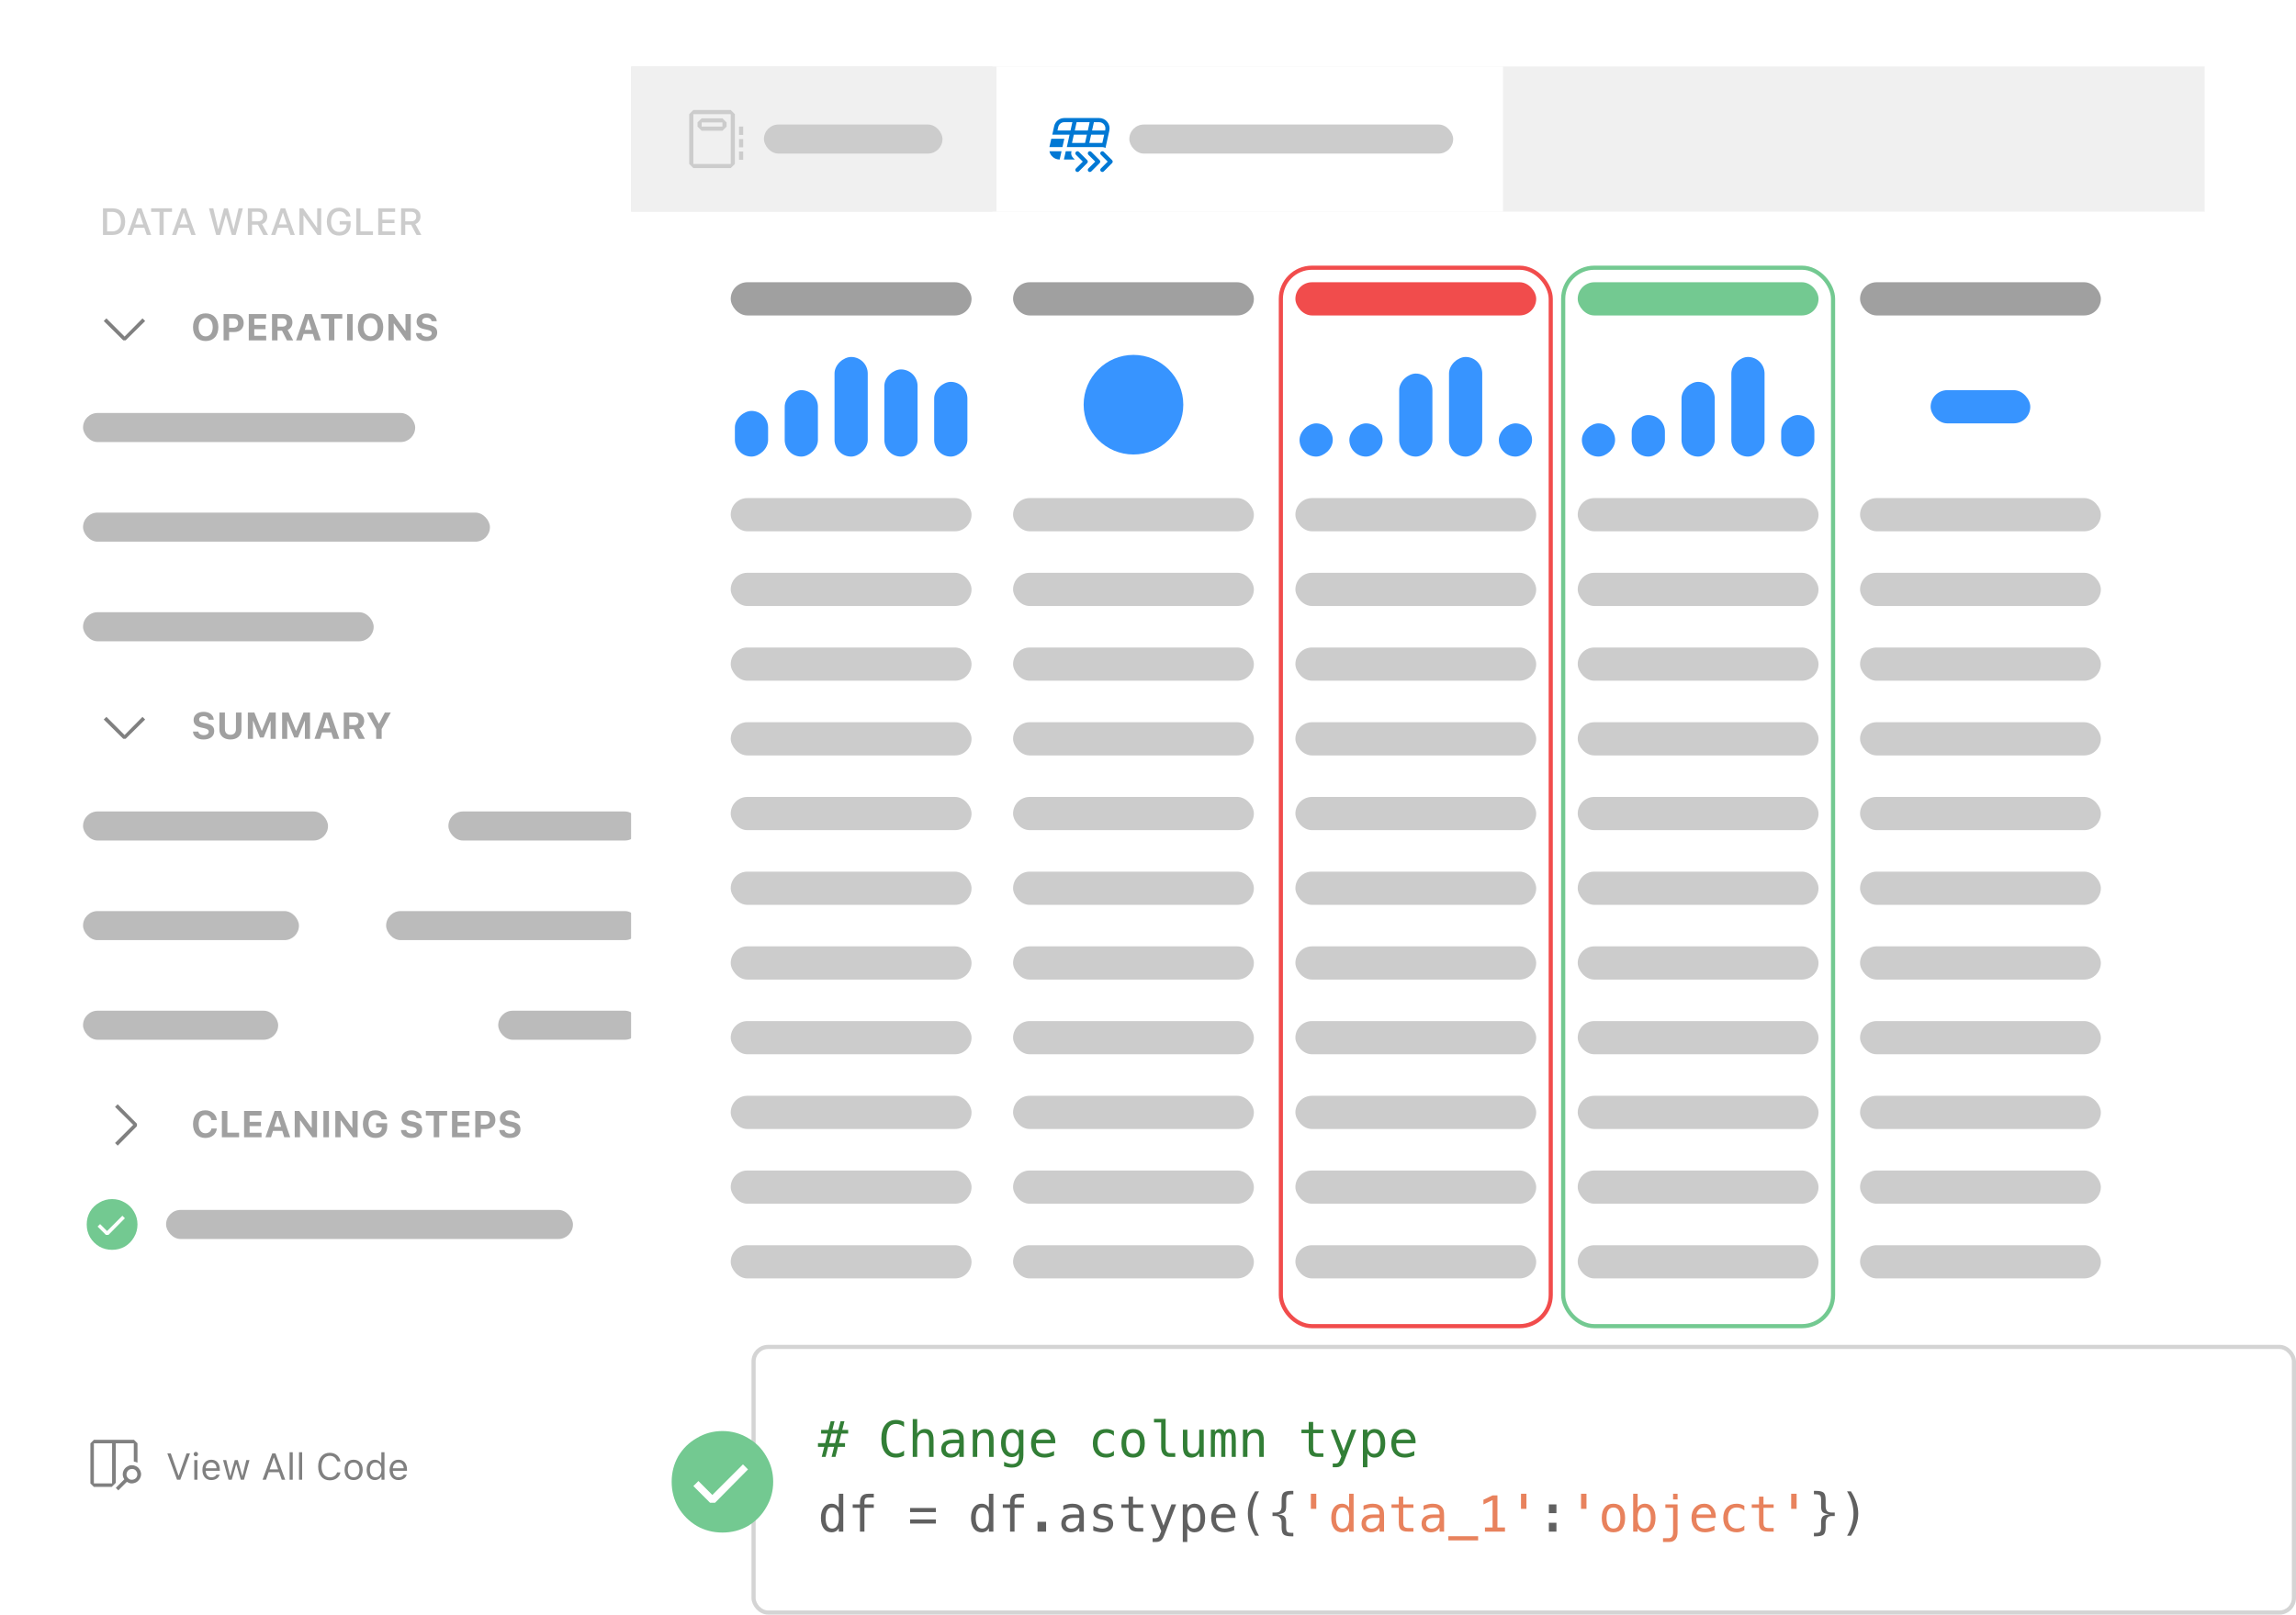 <svg width="553" height="389" viewBox="0 0 553 389" fill="none" xmlns="http://www.w3.org/2000/svg">
<g filter="url(#filter0_d_1202_420446)">
<rect width="192" height="337" transform="translate(8 26)" fill="white"/>
<path d="M24.805 48.188H27.123C29.027 48.188 30.144 49.362 30.144 51.382C30.144 53.424 29.036 54.607 27.123 54.607H24.805V48.188ZM25.802 49.046V53.749H27.012C28.356 53.749 29.13 52.89 29.13 51.395C29.13 49.914 28.342 49.046 27.012 49.046H25.802ZM35.349 54.607L34.762 52.872H32.315L31.724 54.607H30.7L33.018 48.188H34.09L36.408 54.607H35.349ZM33.503 49.322L32.569 52.072H34.509L33.579 49.322H33.503ZM39.416 54.607H38.419V49.046H36.4V48.188H41.431V49.046H39.416V54.607ZM46.072 54.607L45.484 52.872H43.037L42.446 54.607H41.422L43.74 48.188H44.813L47.13 54.607H46.072ZM44.225 49.322L43.291 52.072H45.231L44.301 49.322H44.225ZM54.383 49.807L53.008 54.607H52.065L50.334 48.188H51.37L52.55 53.179H52.612L53.951 48.188H54.876L56.224 53.179H56.287L57.461 48.188H58.498L56.763 54.607H55.824L54.445 49.807H54.383ZM60.7 52.138V54.607H59.703V48.188H62.244C63.539 48.188 64.371 48.953 64.371 50.15C64.371 51.017 63.908 51.72 63.125 51.983L64.566 54.607H63.414L62.106 52.138H60.7ZM60.7 49.024V51.32H62.133C62.902 51.32 63.347 50.906 63.347 50.172C63.347 49.455 62.876 49.024 62.106 49.024H60.7ZM69.945 54.607L69.358 52.872H66.911L66.319 54.607H65.296L67.614 48.188H68.686L71.004 54.607H69.945ZM68.099 49.322L67.165 52.072H69.104L68.174 49.322H68.099ZM73.095 54.607H72.125V48.188H73.024L76.321 52.859H76.392V48.188H77.362V54.607H76.463L73.166 49.945H73.095V54.607ZM84.454 52.08C84.454 53.709 83.364 54.763 81.682 54.763C79.862 54.763 78.714 53.464 78.714 51.395C78.714 49.353 79.875 48.032 81.673 48.032C83.132 48.032 84.191 48.85 84.409 50.145H83.408C83.159 49.349 82.549 48.917 81.673 48.917C80.485 48.917 79.733 49.874 79.733 51.391C79.733 52.93 80.489 53.878 81.695 53.878C82.745 53.878 83.466 53.215 83.475 52.232V52.089H81.82V51.284H84.454V52.08ZM89.832 53.74V54.607H85.828V48.188H86.825V53.74H89.832ZM95.171 53.749V54.607H91.096V48.188H95.171V49.046H92.093V50.924H95.007V51.751H92.093V53.749H95.171ZM97.609 52.138V54.607H96.613V48.188H99.153C100.448 48.188 101.28 48.953 101.28 50.15C101.28 51.017 100.817 51.72 100.034 51.983L101.476 54.607H100.323L99.015 52.138H97.609ZM97.609 49.024V51.32H99.042C99.812 51.32 100.256 50.906 100.256 50.172C100.256 49.455 99.785 49.024 99.015 49.024H97.609Z" fill="#CCCCCC"/>
<path d="M30 79.08L34.32 74.707L34.96 75.347L30.267 79.987H29.68L24.987 75.347L25.627 74.707L30 79.08Z" fill="#808080"/>
<path d="M49.542 73.496C51.41 73.496 52.592 74.775 52.592 76.827C52.592 78.879 51.414 80.163 49.542 80.163C47.657 80.163 46.488 78.879 46.488 76.827C46.488 74.77 47.674 73.496 49.542 73.496ZM49.542 74.621C48.509 74.621 47.846 75.478 47.846 76.827C47.846 78.172 48.496 79.038 49.542 79.038C50.575 79.038 51.234 78.172 51.234 76.827C51.234 75.478 50.57 74.621 49.542 74.621ZM53.853 73.659H56.498C57.804 73.659 58.696 74.529 58.696 75.838C58.696 77.13 57.769 78.001 56.433 78.001H55.18V80H53.853V73.659ZM55.18 74.713V76.959H56.143C56.903 76.959 57.347 76.564 57.347 75.843C57.347 75.105 56.912 74.713 56.147 74.713H55.18ZM64.119 78.906V80H59.917V73.659H64.119V74.753H61.245V76.282H63.956V77.302H61.245V78.906H64.119ZM66.843 77.68V80H65.516V73.659H68.179C69.572 73.659 70.429 74.428 70.429 75.68C70.429 76.493 70.007 77.196 69.278 77.482L70.614 80H69.111L67.929 77.68H66.843ZM66.843 74.696V76.691H68.008C68.676 76.691 69.067 76.326 69.067 75.698C69.067 75.082 68.654 74.696 67.995 74.696H66.843ZM75.839 80L75.36 78.462H73.132L72.644 80H71.312L73.514 73.659H75.074L77.276 80H75.839ZM74.213 74.946L73.418 77.469H75.079L74.292 74.946H74.213ZM80.537 80H79.21V74.753H77.307V73.659H82.439V74.753H80.537V80ZM84.94 80H83.613V73.659H84.94V80ZM89.251 73.496C91.119 73.496 92.301 74.775 92.301 76.827C92.301 78.879 91.123 80.163 89.251 80.163C87.366 80.163 86.197 78.879 86.197 76.827C86.197 74.77 87.383 73.496 89.251 73.496ZM89.251 74.621C88.218 74.621 87.555 75.478 87.555 76.827C87.555 78.172 88.205 79.038 89.251 79.038C90.284 79.038 90.943 78.172 90.943 76.827C90.943 75.478 90.279 74.621 89.251 74.621ZM94.832 80H93.562V73.659H94.669L97.587 77.697H97.666V73.659H98.936V80H97.838L94.911 75.944H94.832V80ZM100.193 78.247H101.477C101.538 78.774 102.057 79.112 102.804 79.112C103.494 79.112 103.981 78.765 103.981 78.273C103.981 77.856 103.665 77.614 102.887 77.442L102.061 77.262C100.905 77.016 100.338 76.423 100.338 75.46C100.338 74.278 101.301 73.496 102.764 73.496C104.162 73.496 105.15 74.274 105.19 75.394H103.942C103.88 74.876 103.415 74.538 102.773 74.538C102.109 74.538 101.67 74.858 101.67 75.355C101.67 75.755 101.973 75.988 102.716 76.15L103.48 76.313C104.755 76.585 105.304 77.135 105.304 78.115C105.304 79.38 104.324 80.163 102.733 80.163C101.222 80.163 100.242 79.42 100.193 78.247Z" fill="#A0A0A0"/>
<rect x="20" y="97.5" width="80" height="7" rx="3.5" fill="#BBBBBB"/>
<rect x="20" y="121.5" width="98" height="7" rx="3.5" fill="#BBBBBB"/>
<rect x="20" y="145.5" width="70" height="7" rx="3.5" fill="#BBBBBB"/>
<path d="M30 175.08L34.32 170.707L34.96 171.347L30.267 175.987H29.68L24.987 171.347L25.627 170.707L30 175.08Z" fill="#808080"/>
<path d="M46.483 174.247H47.767C47.828 174.774 48.347 175.112 49.094 175.112C49.784 175.112 50.272 174.765 50.272 174.273C50.272 173.855 49.955 173.614 49.177 173.442L48.351 173.262C47.195 173.016 46.628 172.423 46.628 171.46C46.628 170.278 47.591 169.496 49.054 169.496C50.452 169.496 51.44 170.274 51.48 171.395H50.232C50.17 170.876 49.705 170.538 49.063 170.538C48.399 170.538 47.96 170.858 47.96 171.355C47.96 171.755 48.263 171.988 49.006 172.15L49.77 172.313C51.045 172.585 51.594 173.135 51.594 174.115C51.594 175.38 50.614 176.163 49.023 176.163C47.512 176.163 46.532 175.42 46.483 174.247ZM54.174 169.659V173.684C54.174 174.497 54.657 175.024 55.505 175.024C56.353 175.024 56.833 174.497 56.833 173.684V169.659H58.16V173.812C58.16 175.213 57.127 176.163 55.505 176.163C53.884 176.163 52.847 175.213 52.847 173.812V169.659H54.174ZM66.413 176H65.182V171.707H65.112L63.499 175.688H62.616L60.998 171.707H60.928V176H59.698V169.659H61.262L63.016 174.031H63.095L64.853 169.659H66.413V176ZM74.665 176H73.435V171.707H73.365L71.752 175.688H70.869L69.251 171.707H69.181V176H67.951V169.659H69.515L71.269 174.031H71.348L73.106 169.659H74.665V176ZM80.277 176L79.798 174.462H77.57L77.082 176H75.751L77.953 169.659H79.513L81.714 176H80.277ZM78.651 170.946L77.856 173.469H79.517L78.731 170.946H78.651ZM84.123 173.68V176H82.795V169.659H85.459C86.852 169.659 87.709 170.428 87.709 171.68C87.709 172.493 87.287 173.196 86.557 173.482L87.893 176H86.39L85.208 173.68H84.123ZM84.123 170.696V172.691H85.287C85.955 172.691 86.346 172.326 86.346 171.698C86.346 171.083 85.933 170.696 85.274 170.696H84.123ZM91.927 176H90.6V173.631L88.39 169.659H89.827L91.224 172.326H91.303L92.696 169.659H94.133L91.927 173.631V176Z" fill="#A0A0A0"/>
<rect x="20" y="193.5" width="59" height="7" rx="3.5" fill="#BBBBBB"/>
<rect x="108" y="193.5" width="46" height="7" rx="3.5" fill="#BBBBBB"/>
<rect x="20" y="217.5" width="52" height="7" rx="3.5" fill="#BBBBBB"/>
<rect x="93" y="217.5" width="61" height="7" rx="3.5" fill="#BBBBBB"/>
<rect x="20" y="241.5" width="47" height="7" rx="3.5" fill="#BBBBBB"/>
<rect x="120" y="241.5" width="34" height="7" rx="3.5" fill="#BBBBBB"/>
<path d="M32.08 269L27.707 264.68L28.347 264.04L32.987 268.733V269.32L28.347 274.013L27.707 273.373L32.08 269Z" fill="#808080"/>
<path d="M49.463 272.163C47.626 272.163 46.488 270.888 46.488 268.827C46.488 266.766 47.622 265.496 49.463 265.496C50.966 265.496 52.117 266.48 52.214 267.843H50.922C50.794 267.109 50.219 266.625 49.463 266.625C48.465 266.625 47.846 267.469 47.846 268.827C47.846 270.185 48.465 271.029 49.467 271.029C50.227 271.029 50.799 270.581 50.926 269.882H52.218C52.108 271.235 50.992 272.163 49.463 272.163ZM57.588 270.884V272H53.44V265.659H54.767V270.884H57.588ZM62.994 270.906V272H58.792V265.659H62.994V266.753H60.12V268.282H62.831V269.302H60.12V270.906H62.994ZM68.465 272L67.986 270.462H65.758L65.27 272H63.938L66.14 265.659H67.7L69.902 272H68.465ZM66.839 266.946L66.043 269.469H67.705L66.918 266.946H66.839ZM72.253 272H70.983V265.659H72.09L75.008 269.697H75.087V265.659H76.357V272H75.259L72.332 267.944H72.253V272ZM79.227 272H77.9V265.659H79.227V272ZM82.035 272H80.765V265.659H81.873L84.79 269.697H84.87V265.659H86.14V272H85.041L82.114 267.944H82.035V272ZM93.254 269.425C93.254 271.108 92.173 272.163 90.442 272.163C88.557 272.163 87.401 270.893 87.401 268.823C87.401 266.784 88.565 265.496 90.411 265.496C91.91 265.496 93.013 266.353 93.197 267.667H91.879C91.681 267.003 91.149 266.625 90.411 266.625C89.387 266.625 88.759 267.456 88.759 268.81C88.759 270.189 89.418 271.029 90.464 271.029C91.334 271.029 91.936 270.497 91.962 269.706L91.967 269.587H90.591V268.621H93.254V269.425ZM96.564 270.247H97.847C97.908 270.774 98.427 271.112 99.174 271.112C99.864 271.112 100.352 270.765 100.352 270.273C100.352 269.855 100.035 269.614 99.257 269.442L98.431 269.262C97.275 269.016 96.709 268.423 96.709 267.46C96.709 266.278 97.671 265.496 99.134 265.496C100.532 265.496 101.521 266.274 101.56 267.395H100.312C100.25 266.876 99.785 266.538 99.143 266.538C98.48 266.538 98.04 266.858 98.04 267.355C98.04 267.755 98.343 267.988 99.086 268.15L99.851 268.313C101.125 268.585 101.674 269.135 101.674 270.115C101.674 271.38 100.694 272.163 99.103 272.163C97.592 272.163 96.612 271.42 96.564 270.247ZM105.796 272H104.469V266.753H102.566V265.659H107.699V266.753H105.796V272ZM113.074 270.906V272H108.873V265.659H113.074V266.753H110.2V268.282H112.911V269.302H110.2V270.906H113.074ZM114.471 265.659H117.117C118.422 265.659 119.314 266.529 119.314 267.838C119.314 269.13 118.387 270 117.051 270H115.798V272H114.471V265.659ZM115.798 266.713V268.959H116.761C117.521 268.959 117.965 268.563 117.965 267.843C117.965 267.104 117.53 266.713 116.765 266.713H115.798ZM120.25 270.247H121.533C121.595 270.774 122.113 271.112 122.86 271.112C123.55 271.112 124.038 270.765 124.038 270.273C124.038 269.855 123.722 269.614 122.944 269.442L122.118 269.262C120.962 269.016 120.395 268.423 120.395 267.46C120.395 266.278 121.357 265.496 122.821 265.496C124.218 265.496 125.207 266.274 125.247 267.395H123.999C123.937 266.876 123.471 266.538 122.83 266.538C122.166 266.538 121.727 266.858 121.727 267.355C121.727 267.755 122.03 267.988 122.772 268.15L123.537 268.313C124.812 268.585 125.361 269.135 125.361 270.115C125.361 271.38 124.381 272.163 122.79 272.163C121.278 272.163 120.298 271.42 120.25 270.247Z" fill="#A0A0A0"/>
<path d="M27 299.113C25.88 299.113 24.853 298.849 23.92 298.32C22.987 297.76 22.24 297.013 21.68 296.08C21.151 295.147 20.887 294.12 20.887 293C20.887 291.88 21.151 290.853 21.68 289.92C22.24 288.987 22.987 288.256 23.92 287.727C24.853 287.167 25.88 286.887 27 286.887C28.12 286.887 29.147 287.167 30.08 287.727C31.013 288.256 31.744 288.987 32.273 289.92C32.833 290.853 33.113 291.88 33.113 293C33.113 294.12 32.833 295.147 32.273 296.08C31.744 297.013 31.013 297.76 30.08 298.32C29.147 298.849 28.12 299.113 27 299.113ZM26.113 295.52L30.08 291.507L29.473 290.9L25.787 294.587L24.107 292.907L23.5 293.513L25.507 295.52H26.113Z" fill="#73C991"/>
<rect x="40" y="289.5" width="98" height="7" rx="3.5" fill="#BBBBBB"/>
<path d="M22.613 344.887H32.273L33.113 345.727V350.393C32.833 350.269 32.538 350.176 32.227 350.113V345.727H27.887V355.247L26.907 356.227H22.613L21.773 355.387V345.727L22.613 344.887ZM22.613 355.387H27V345.727H22.613V355.387ZM31.713 351C31.34 351 30.998 351.109 30.687 351.327H30.64C30.111 351.638 29.769 352.104 29.613 352.727C29.489 353.318 29.598 353.878 29.94 354.407L27.887 356.46L28.493 357.067L30.547 355.013C30.827 355.2 31.138 355.324 31.48 355.387C31.853 355.418 32.196 355.371 32.507 355.247C32.849 355.122 33.129 354.936 33.347 354.687C33.596 354.438 33.767 354.158 33.86 353.847C33.984 353.504 34.016 353.162 33.953 352.82C33.891 352.478 33.751 352.167 33.533 351.887C33.347 351.607 33.082 351.389 32.74 351.233C32.429 351.078 32.087 351 31.713 351ZM31.9 354.5C31.589 354.531 31.309 354.469 31.06 354.313C30.842 354.127 30.671 353.924 30.547 353.707C30.453 353.458 30.438 353.209 30.5 352.96C30.562 352.68 30.687 352.447 30.873 352.26C31.06 352.073 31.278 351.964 31.527 351.933C31.776 351.871 32.024 351.887 32.273 351.98C32.522 352.073 32.709 352.229 32.833 352.447C32.989 352.633 33.067 352.851 33.067 353.1C33.098 353.318 33.067 353.536 32.973 353.753C32.88 353.971 32.74 354.142 32.553 354.267C32.367 354.391 32.149 354.469 31.9 354.5Z" fill="#808080"/>
<path d="M43.423 354.5H42.641L40.303 348.159H41.134L42.997 353.476H43.067L44.931 348.159H45.761L43.423 354.5ZM47.172 348.849C46.882 348.849 46.645 348.611 46.645 348.321C46.645 348.031 46.882 347.794 47.172 347.794C47.462 347.794 47.699 348.031 47.699 348.321C47.699 348.611 47.462 348.849 47.172 348.849ZM46.794 354.5V349.763H47.55V354.5H46.794ZM52.129 353.274H52.885C52.665 354.083 51.927 354.583 50.89 354.583C49.576 354.583 48.754 353.634 48.754 352.136C48.754 350.646 49.589 349.679 50.89 349.679C52.169 349.679 52.946 350.589 52.946 352.061V352.351H49.541V352.386C49.58 353.322 50.103 353.916 50.907 353.916C51.518 353.916 51.931 353.691 52.129 353.274ZM50.881 350.347C50.125 350.347 49.598 350.901 49.541 351.74H52.151C52.133 350.901 51.632 350.347 50.881 350.347ZM60.092 349.763L58.765 354.5H57.996L56.937 350.835H56.866L55.812 354.5H55.047L53.72 349.763H54.484L55.416 353.551H55.486L56.545 349.763H57.27L58.33 353.551H58.4L59.331 349.763H60.092ZM67.861 354.5L67.224 352.685H64.702L64.064 354.5H63.234L65.572 348.159H66.354L68.692 354.5H67.861ZM65.928 349.183L64.935 352.013H66.991L65.998 349.183H65.928ZM69.751 354.5V347.882H70.507V354.5H69.751ZM72.019 354.5V347.882H72.774V354.5H72.019ZM79.432 354.649C77.71 354.649 76.633 353.375 76.633 351.332C76.633 349.284 77.705 348.009 79.428 348.009C80.764 348.009 81.805 348.849 81.994 350.07H81.19C80.979 349.253 80.302 348.739 79.428 348.739C78.21 348.739 77.446 349.741 77.446 351.332C77.446 352.922 78.21 353.92 79.432 353.92C80.315 353.92 80.988 353.467 81.19 352.733H81.994C81.783 353.898 80.781 354.649 79.432 354.649ZM85.171 354.583C83.822 354.583 82.987 353.652 82.987 352.131C82.987 350.606 83.822 349.679 85.171 349.679C86.52 349.679 87.356 350.606 87.356 352.131C87.356 353.652 86.52 354.583 85.171 354.583ZM85.171 353.902C86.068 353.902 86.573 353.252 86.573 352.131C86.573 351.006 86.068 350.36 85.171 350.36C84.275 350.36 83.769 351.006 83.769 352.131C83.769 353.252 84.275 353.902 85.171 353.902ZM90.295 354.583C89.082 354.583 88.305 353.621 88.305 352.131C88.305 350.646 89.091 349.679 90.295 349.679C90.955 349.679 91.513 349.991 91.781 350.51H91.847V347.882H92.603V354.5H91.882V353.744H91.811C91.513 354.271 90.95 354.583 90.295 354.583ZM90.471 350.36C89.61 350.36 89.087 351.028 89.087 352.131C89.087 353.239 89.606 353.902 90.471 353.902C91.332 353.902 91.864 353.226 91.864 352.131C91.864 351.046 91.328 350.36 90.471 350.36ZM97.208 353.274H97.964C97.744 354.083 97.006 354.583 95.969 354.583C94.655 354.583 93.833 353.634 93.833 352.136C93.833 350.646 94.668 349.679 95.969 349.679C97.248 349.679 98.025 350.589 98.025 352.061V352.351H94.62V352.386C94.659 353.322 95.182 353.916 95.986 353.916C96.597 353.916 97.01 353.691 97.208 353.274ZM95.96 350.347C95.204 350.347 94.677 350.901 94.62 351.74H97.23C97.212 350.901 96.711 350.347 95.96 350.347Z" fill="#808080"/>
</g>
<g filter="url(#filter1_d_1202_420446)">
<rect width="379" height="318" transform="translate(152 14)" fill="white"/>
<rect width="379" height="35" transform="translate(152 14)" fill="#F0F0F0"/>
<g clip-path="url(#clip0_1202_420446)">
<g clip-path="url(#clip1_1202_420446)">
<rect width="87" height="35" transform="translate(152 14)" fill="#F0F0F0"/>
<path fill-rule="evenodd" clip-rule="evenodd" d="M166 25.5L167 24.5H176L177 25.5V37.5L176 38.5H167L166 37.5V25.5ZM167 25.5V37.5H176V25.5H167ZM168 27.5L169 26.5H174L175 27.5V28.5L174 29.5H169L168 28.5V27.5ZM169 27.5V28.5H174V27.5H169ZM179 28.5H178V30.5H179V28.5ZM178 31.5H179V33.5H178V31.5ZM179 34.5H178V36.5H179V34.5Z" fill="#CCCCCC"/>
<rect x="184" y="28" width="43" height="7" rx="3.5" fill="#CCCCCC"/>
</g>
<rect width="122" height="35" transform="translate(240 14)" fill="white"/>
<g clip-path="url(#clip2_1202_420446)">
<g clip-path="url(#clip3_1202_420446)">
<path d="M265.5 39.436C265.372 39.436 265.244 39.387 265.146 39.29C264.951 39.095 264.951 38.778 265.146 38.583L266.792 36.937L265.146 35.291C264.951 35.096 264.951 34.779 265.146 34.584C265.341 34.389 265.658 34.389 265.853 34.584L267.853 36.584C268.048 36.779 268.048 37.096 267.853 37.291L265.853 39.291C265.755 39.389 265.627 39.437 265.499 39.437L265.5 39.436Z" fill="#0078D4"/>
<path d="M262.5 39.436C262.372 39.436 262.244 39.387 262.146 39.29C261.951 39.095 261.951 38.778 262.146 38.583L263.792 36.937L262.146 35.291C261.951 35.096 261.951 34.779 262.146 34.584C262.341 34.389 262.658 34.389 262.853 34.584L264.853 36.584C265.048 36.779 265.048 37.096 264.853 37.291L262.853 39.291C262.755 39.389 262.627 39.437 262.499 39.437L262.5 39.436Z" fill="#0078D4"/>
<path d="M259.5 39.436C259.372 39.436 259.244 39.387 259.146 39.29C258.951 39.095 258.951 38.778 259.146 38.583L260.792 36.937L259.146 35.291C258.951 35.096 258.951 34.779 259.146 34.584C259.341 34.389 259.658 34.389 259.853 34.584L261.853 36.584C262.048 36.779 262.048 37.096 261.853 37.291L259.853 39.291C259.755 39.389 259.627 39.437 259.499 39.437L259.5 39.436Z" fill="#0078D4"/>
<path d="M258 34.935C258 34.761 258.035 34.594 258.091 34.435H256.694L256.254 36.395C256.254 36.401 256.251 36.408 256.249 36.416C256.247 36.423 256.244 36.431 256.244 36.435H258.878L258.439 35.996C258.156 35.714 258 35.337 258 34.935ZM253.204 31.436L252.764 33.395C252.764 33.401 252.761 33.408 252.759 33.416C252.756 33.423 252.754 33.431 252.754 33.435H255.894L256.344 31.436H253.204ZM266.695 27.37C266.218 26.776 265.507 26.436 264.746 26.436H256.342C255.161 26.436 254.157 27.241 253.902 28.392L253.447 30.436H257.615L256.948 33.435H265.5C265.772 33.435 266.031 33.513 266.259 33.648L267.186 29.477C267.351 28.733 267.172 27.965 266.695 27.37ZM254.695 29.436L254.879 28.61C255.032 27.919 255.634 27.436 256.343 27.436H258.282L257.837 29.436H254.695ZM261.337 32.435H258.194L258.639 30.436H261.781L261.337 32.435ZM262.005 29.436H258.863L259.308 27.436H262.449L262.005 29.436ZM265.503 32.435H262.361L262.806 30.436H265.949L265.503 32.435ZM266.208 29.262L266.17 29.436H263.027L263.471 27.436H264.743C265.2 27.436 265.627 27.64 265.913 27.997C266.199 28.354 266.307 28.814 266.207 29.262H266.208ZM253.255 35.495C253.735 36.096 254.445 36.435 255.205 36.435H255.225L255.455 35.435L255.675 34.435H252.765C252.835 34.825 253.005 35.185 253.255 35.495Z" fill="#0078D4"/>
</g>
</g>
<rect x="272" y="28" width="78" height="7" rx="3.5" fill="#CCCCCC"/>
</g>
<rect x="201" y="108" width="24" height="8" rx="4" transform="rotate(-90 201 108)" fill="#3794FF"/>
<rect x="213" y="108" width="21" height="8" rx="4" transform="rotate(-90 213 108)" fill="#3794FF"/>
<rect x="225" y="108" width="18" height="8" rx="4" transform="rotate(-90 225 108)" fill="#3794FF"/>
<rect x="177" y="108" width="11" height="8" rx="4" transform="rotate(-90 177 108)" fill="#3794FF"/>
<rect x="189" y="108" width="16" height="8" rx="4" transform="rotate(-90 189 108)" fill="#3794FF"/>
<rect x="337" y="108" width="20" height="8" rx="4" transform="rotate(-90 337 108)" fill="#3794FF"/>
<rect x="349" y="108" width="24" height="8" rx="4" transform="rotate(-90 349 108)" fill="#3794FF"/>
<rect x="361" y="108" width="8" height="8" rx="4" transform="rotate(-90 361 108)" fill="#3794FF"/>
<rect x="313" y="108" width="8" height="8" rx="4" transform="rotate(-90 313 108)" fill="#3794FF"/>
<rect x="325" y="108" width="8" height="8" rx="4" transform="rotate(-90 325 108)" fill="#3794FF"/>
<rect x="405" y="108" width="18" height="8" rx="4" transform="rotate(-90 405 108)" fill="#3794FF"/>
<rect x="417" y="108" width="24" height="8" rx="4" transform="rotate(-90 417 108)" fill="#3794FF"/>
<rect x="429" y="108" width="10" height="8" rx="4" transform="rotate(-90 429 108)" fill="#3794FF"/>
<rect x="381" y="108" width="8" height="8" rx="4" transform="rotate(-90 381 108)" fill="#3794FF"/>
<rect x="393" y="108" width="10" height="8" rx="4" transform="rotate(-90 393 108)" fill="#3794FF"/>
<rect x="176" y="66" width="58" height="8" rx="4" fill="#A0A0A0"/>
<rect x="244" y="66" width="58" height="8" rx="4" fill="#A0A0A0"/>
<rect x="380" y="66" width="58" height="8" rx="4" fill="#73C991"/>
<rect x="312" y="66" width="58" height="8" rx="4" fill="#F14C4C"/>
<rect x="448" y="66" width="58" height="8" rx="4" fill="#A0A0A0"/>
<rect x="176" y="118" width="58" height="8" rx="4" fill="#CCCCCC"/>
<rect x="244" y="118" width="58" height="8" rx="4" fill="#CCCCCC"/>
<rect x="312" y="118" width="58" height="8" rx="4" fill="#CCCCCC"/>
<rect x="380" y="118" width="58" height="8" rx="4" fill="#CCCCCC"/>
<rect x="448" y="118" width="58" height="8" rx="4" fill="#CCCCCC"/>
<rect x="176" y="136" width="58" height="8" rx="4" fill="#CCCCCC"/>
<rect x="244" y="136" width="58" height="8" rx="4" fill="#CCCCCC"/>
<rect x="312" y="136" width="58" height="8" rx="4" fill="#CCCCCC"/>
<rect x="380" y="136" width="58" height="8" rx="4" fill="#CCCCCC"/>
<rect x="448" y="136" width="58" height="8" rx="4" fill="#CCCCCC"/>
<rect x="176" y="154" width="58" height="8" rx="4" fill="#CCCCCC"/>
<rect x="244" y="154" width="58" height="8" rx="4" fill="#CCCCCC"/>
<rect x="312" y="154" width="58" height="8" rx="4" fill="#CCCCCC"/>
<rect x="380" y="154" width="58" height="8" rx="4" fill="#CCCCCC"/>
<rect x="448" y="154" width="58" height="8" rx="4" fill="#CCCCCC"/>
<rect x="176" y="208" width="58" height="8" rx="4" fill="#CCCCCC"/>
<rect x="244" y="208" width="58" height="8" rx="4" fill="#CCCCCC"/>
<rect x="312" y="208" width="58" height="8" rx="4" fill="#CCCCCC"/>
<rect x="380" y="208" width="58" height="8" rx="4" fill="#CCCCCC"/>
<rect x="448" y="208" width="58" height="8" rx="4" fill="#CCCCCC"/>
<rect x="176" y="262" width="58" height="8" rx="4" fill="#CCCCCC"/>
<rect x="244" y="262" width="58" height="8" rx="4" fill="#CCCCCC"/>
<rect x="312" y="262" width="58" height="8" rx="4" fill="#CCCCCC"/>
<rect x="380" y="262" width="58" height="8" rx="4" fill="#CCCCCC"/>
<rect x="448" y="262" width="58" height="8" rx="4" fill="#CCCCCC"/>
<rect x="176" y="172" width="58" height="8" rx="4" fill="#CCCCCC"/>
<rect x="244" y="172" width="58" height="8" rx="4" fill="#CCCCCC"/>
<rect x="312" y="172" width="58" height="8" rx="4" fill="#CCCCCC"/>
<rect x="380" y="172" width="58" height="8" rx="4" fill="#CCCCCC"/>
<rect x="448" y="172" width="58" height="8" rx="4" fill="#CCCCCC"/>
<rect x="176" y="226" width="58" height="8" rx="4" fill="#CCCCCC"/>
<rect x="244" y="226" width="58" height="8" rx="4" fill="#CCCCCC"/>
<rect x="312" y="226" width="58" height="8" rx="4" fill="#CCCCCC"/>
<rect x="380" y="226" width="58" height="8" rx="4" fill="#CCCCCC"/>
<rect x="448" y="226" width="58" height="8" rx="4" fill="#CCCCCC"/>
<rect x="176" y="280" width="58" height="8" rx="4" fill="#CCCCCC"/>
<rect x="244" y="280" width="58" height="8" rx="4" fill="#CCCCCC"/>
<rect x="312" y="280" width="58" height="8" rx="4" fill="#CCCCCC"/>
<rect x="380" y="280" width="58" height="8" rx="4" fill="#CCCCCC"/>
<rect x="448" y="280" width="58" height="8" rx="4" fill="#CCCCCC"/>
<rect x="176" y="190" width="58" height="8" rx="4" fill="#CCCCCC"/>
<rect x="244" y="190" width="58" height="8" rx="4" fill="#CCCCCC"/>
<rect x="312" y="190" width="58" height="8" rx="4" fill="#CCCCCC"/>
<rect x="380" y="190" width="58" height="8" rx="4" fill="#CCCCCC"/>
<rect x="448" y="190" width="58" height="8" rx="4" fill="#CCCCCC"/>
<rect x="176" y="244" width="58" height="8" rx="4" fill="#CCCCCC"/>
<rect x="244" y="244" width="58" height="8" rx="4" fill="#CCCCCC"/>
<rect x="312" y="244" width="58" height="8" rx="4" fill="#CCCCCC"/>
<rect x="380" y="244" width="58" height="8" rx="4" fill="#CCCCCC"/>
<rect x="448" y="244" width="58" height="8" rx="4" fill="#CCCCCC"/>
<rect x="176" y="298" width="58" height="8" rx="4" fill="#CCCCCC"/>
<rect x="244" y="298" width="58" height="8" rx="4" fill="#CCCCCC"/>
<rect x="312" y="298" width="58" height="8" rx="4" fill="#CCCCCC"/>
<rect x="380" y="298" width="58" height="8" rx="4" fill="#CCCCCC"/>
<rect x="448" y="298" width="58" height="8" rx="4" fill="#CCCCCC"/>
<rect x="376.5" y="62.5" width="65" height="255" rx="7.5" stroke="#73C991"/>
<circle cx="273" cy="95.5" r="12" fill="#3794FF"/>
<rect x="308.5" y="62.5" width="65" height="255" rx="7.5" stroke="#F14C4C"/>
<rect x="465" y="92" width="24" height="8" rx="4" fill="#3794FF"/>
</g>
<rect x="181.5" y="324.5" width="371" height="64" rx="3.5" fill="white"/>
<rect x="181.5" y="324.5" width="371" height="64" rx="3.5" stroke="#D4D4D4"/>
<path d="M201.008 342.416L200.48 344.49H201.916L202.449 342.416H203.387L202.854 344.49H204.283V345.387H202.637L202.062 347.689H203.527V348.586H201.834L201.225 351H200.287L200.902 348.586H199.461L198.846 351H197.914L198.523 348.586H197.012V347.689H198.752L199.326 345.387H197.768V344.49H199.543L200.07 342.416H201.008ZM201.699 345.387H200.264L199.689 347.689H201.131L201.699 345.387ZM217.748 350.689C217.447 350.85 217.139 350.969 216.822 351.047C216.506 351.129 216.17 351.17 215.814 351.17C214.693 351.17 213.822 350.773 213.201 349.98C212.584 349.188 212.275 348.072 212.275 346.635C212.275 345.205 212.586 344.092 213.207 343.295C213.832 342.494 214.701 342.094 215.814 342.094C216.17 342.094 216.506 342.135 216.822 342.217C217.139 342.295 217.447 342.414 217.748 342.574V343.787C217.459 343.549 217.148 343.367 216.816 343.242C216.484 343.117 216.15 343.055 215.814 343.055C215.045 343.055 214.469 343.352 214.086 343.945C213.703 344.539 213.512 345.436 213.512 346.635C213.512 347.83 213.703 348.725 214.086 349.318C214.469 349.912 215.045 350.209 215.814 350.209C216.158 350.209 216.494 350.146 216.822 350.021C217.154 349.896 217.463 349.715 217.748 349.477V350.689ZM224.85 346.934V351H223.766V346.934C223.766 346.344 223.662 345.91 223.455 345.633C223.248 345.355 222.924 345.217 222.482 345.217C221.979 345.217 221.59 345.396 221.316 345.756C221.047 346.111 220.912 346.623 220.912 347.291V351H219.834V341.883H220.912V345.422C221.104 345.047 221.363 344.764 221.691 344.572C222.02 344.377 222.408 344.279 222.857 344.279C223.525 344.279 224.023 344.5 224.352 344.941C224.684 345.379 224.85 346.043 224.85 346.934ZM230.035 347.701H229.678C229.049 347.701 228.574 347.812 228.254 348.035C227.938 348.254 227.779 348.582 227.779 349.02C227.779 349.414 227.898 349.721 228.137 349.939C228.375 350.158 228.705 350.268 229.127 350.268C229.721 350.268 230.188 350.062 230.527 349.652C230.867 349.238 231.039 348.668 231.043 347.941V347.701H230.035ZM232.127 347.256V351H231.043V350.027C230.812 350.418 230.521 350.707 230.17 350.895C229.822 351.078 229.398 351.17 228.898 351.17C228.23 351.17 227.697 350.982 227.299 350.607C226.9 350.229 226.701 349.723 226.701 349.09C226.701 348.359 226.945 347.805 227.434 347.426C227.926 347.047 228.646 346.857 229.596 346.857H231.043V346.688C231.039 346.164 230.906 345.785 230.645 345.551C230.383 345.312 229.965 345.193 229.391 345.193C229.023 345.193 228.652 345.246 228.277 345.352C227.902 345.457 227.537 345.611 227.182 345.814V344.736C227.58 344.584 227.961 344.471 228.324 344.396C228.691 344.318 229.047 344.279 229.391 344.279C229.934 344.279 230.396 344.359 230.779 344.52C231.166 344.68 231.479 344.92 231.717 345.24C231.865 345.436 231.971 345.678 232.033 345.967C232.096 346.252 232.127 346.682 232.127 347.256ZM239.311 346.934V351H238.227V346.934C238.227 346.344 238.123 345.91 237.916 345.633C237.709 345.355 237.385 345.217 236.943 345.217C236.439 345.217 236.051 345.396 235.777 345.756C235.508 346.111 235.373 346.623 235.373 347.291V351H234.295V344.438H235.373V345.422C235.564 345.047 235.824 344.764 236.152 344.572C236.48 344.377 236.869 344.279 237.318 344.279C237.986 344.279 238.484 344.5 238.812 344.941C239.145 345.379 239.311 346.043 239.311 346.934ZM245.41 347.666C245.41 346.857 245.277 346.244 245.012 345.826C244.75 345.404 244.367 345.193 243.863 345.193C243.336 345.193 242.934 345.404 242.656 345.826C242.379 346.244 242.24 346.857 242.24 347.666C242.24 348.475 242.379 349.092 242.656 349.518C242.938 349.939 243.344 350.15 243.875 350.15C244.371 350.15 244.75 349.938 245.012 349.512C245.277 349.086 245.41 348.471 245.41 347.666ZM246.488 350.578C246.488 351.562 246.256 352.309 245.791 352.816C245.326 353.324 244.643 353.578 243.74 353.578C243.443 353.578 243.133 353.551 242.809 353.496C242.484 353.441 242.16 353.361 241.836 353.256V352.189C242.219 352.369 242.566 352.502 242.879 352.588C243.191 352.674 243.479 352.717 243.74 352.717C244.322 352.717 244.746 352.559 245.012 352.242C245.277 351.926 245.41 351.424 245.41 350.736V350.689V349.957C245.238 350.324 245.004 350.598 244.707 350.777C244.41 350.957 244.049 351.047 243.623 351.047C242.857 351.047 242.246 350.74 241.789 350.127C241.332 349.514 241.104 348.693 241.104 347.666C241.104 346.635 241.332 345.812 241.789 345.199C242.246 344.586 242.857 344.279 243.623 344.279C244.045 344.279 244.402 344.363 244.695 344.531C244.988 344.699 245.227 344.959 245.41 345.311V344.461H246.488V350.578ZM254.176 347.18V347.707H249.506V347.742C249.475 348.637 249.645 349.279 250.016 349.67C250.391 350.061 250.918 350.256 251.598 350.256C251.941 350.256 252.301 350.201 252.676 350.092C253.051 349.982 253.451 349.816 253.877 349.594V350.666C253.467 350.834 253.07 350.959 252.688 351.041C252.309 351.127 251.941 351.17 251.586 351.17C250.566 351.17 249.77 350.865 249.195 350.256C248.621 349.643 248.334 348.799 248.334 347.725C248.334 346.678 248.615 345.842 249.178 345.217C249.74 344.592 250.49 344.279 251.428 344.279C252.264 344.279 252.922 344.562 253.402 345.129C253.887 345.695 254.145 346.379 254.176 347.18ZM253.098 346.863C253.051 346.41 252.885 346.02 252.6 345.691C252.318 345.359 251.912 345.193 251.381 345.193C250.861 345.193 250.434 345.365 250.098 345.709C249.762 346.053 249.578 346.439 249.547 346.869L253.098 346.863ZM268.291 350.666C268.002 350.834 267.703 350.959 267.395 351.041C267.09 351.127 266.777 351.17 266.457 351.17C265.441 351.17 264.646 350.865 264.072 350.256C263.502 349.646 263.217 348.803 263.217 347.725C263.217 346.646 263.502 345.803 264.072 345.193C264.646 344.584 265.441 344.279 266.457 344.279C266.773 344.279 267.082 344.32 267.383 344.402C267.684 344.484 267.986 344.611 268.291 344.783V345.914C268.006 345.66 267.719 345.477 267.43 345.363C267.145 345.25 266.82 345.193 266.457 345.193C265.781 345.193 265.262 345.412 264.898 345.85C264.535 346.287 264.354 346.912 264.354 347.725C264.354 348.533 264.535 349.158 264.898 349.6C265.266 350.037 265.785 350.256 266.457 350.256C266.832 350.256 267.168 350.199 267.465 350.086C267.762 349.969 268.037 349.789 268.291 349.547V350.666ZM272.914 345.193C272.367 345.193 271.953 345.406 271.672 345.832C271.391 346.258 271.25 346.889 271.25 347.725C271.25 348.557 271.391 349.188 271.672 349.617C271.953 350.043 272.367 350.256 272.914 350.256C273.465 350.256 273.881 350.043 274.162 349.617C274.443 349.188 274.584 348.557 274.584 347.725C274.584 346.889 274.443 346.258 274.162 345.832C273.881 345.406 273.465 345.193 272.914 345.193ZM272.914 344.279C273.824 344.279 274.52 344.574 275 345.164C275.484 345.754 275.727 346.607 275.727 347.725C275.727 348.846 275.486 349.701 275.006 350.291C274.525 350.877 273.828 351.17 272.914 351.17C272.004 351.17 271.309 350.877 270.828 350.291C270.348 349.701 270.107 348.846 270.107 347.725C270.107 346.607 270.348 345.754 270.828 345.164C271.309 344.574 272.004 344.279 272.914 344.279ZM280.748 348.627C280.748 349.111 280.836 349.477 281.012 349.723C281.191 349.969 281.455 350.092 281.803 350.092H283.062V351H281.697C281.053 351 280.553 350.795 280.197 350.385C279.846 349.971 279.67 349.385 279.67 348.627V342.691H277.941V341.848H280.748V348.627ZM284.908 348.516V344.449H285.986V348.516C285.986 349.105 286.09 349.539 286.297 349.816C286.508 350.094 286.832 350.232 287.27 350.232C287.777 350.232 288.166 350.055 288.436 349.699C288.705 349.34 288.84 348.826 288.84 348.158V344.449H289.924V351H288.84V350.016C288.648 350.395 288.387 350.682 288.055 350.877C287.727 351.072 287.342 351.17 286.9 351.17C286.229 351.17 285.729 350.951 285.4 350.514C285.072 350.072 284.908 349.406 284.908 348.516ZM294.957 345.105C295.09 344.824 295.258 344.617 295.461 344.484C295.668 344.348 295.916 344.279 296.205 344.279C296.732 344.279 297.104 344.484 297.318 344.895C297.537 345.301 297.646 346.068 297.646 347.197V351H296.662V347.244C296.662 346.318 296.609 345.744 296.504 345.521C296.402 345.295 296.215 345.182 295.941 345.182C295.629 345.182 295.414 345.303 295.297 345.545C295.184 345.783 295.127 346.35 295.127 347.244V351H294.143V347.244C294.143 346.307 294.086 345.729 293.973 345.51C293.863 345.291 293.664 345.182 293.375 345.182C293.09 345.182 292.891 345.303 292.777 345.545C292.668 345.783 292.613 346.35 292.613 347.244V351H291.635V344.438H292.613V345C292.742 344.766 292.902 344.588 293.094 344.467C293.289 344.342 293.51 344.279 293.756 344.279C294.053 344.279 294.299 344.348 294.494 344.484C294.693 344.621 294.848 344.828 294.957 345.105ZM304.385 346.934V351H303.301V346.934C303.301 346.344 303.197 345.91 302.99 345.633C302.783 345.355 302.459 345.217 302.018 345.217C301.514 345.217 301.125 345.396 300.852 345.756C300.582 346.111 300.447 346.623 300.447 347.291V351H299.369V344.438H300.447V345.422C300.639 345.047 300.898 344.764 301.227 344.572C301.555 344.377 301.943 344.279 302.393 344.279C303.061 344.279 303.559 344.5 303.887 344.941C304.219 345.379 304.385 346.043 304.385 346.934ZM316.285 342.574V344.438H318.734V345.275H316.285V348.838C316.285 349.322 316.377 349.66 316.561 349.852C316.744 350.043 317.064 350.139 317.521 350.139H318.734V351H317.416C316.607 351 316.037 350.838 315.705 350.514C315.373 350.189 315.207 349.631 315.207 348.838V345.275H313.455V344.438H315.207V342.574H316.285ZM324.945 348.891C324.766 349.348 324.537 349.949 324.26 350.695C323.873 351.727 323.613 352.355 323.48 352.582C323.301 352.887 323.076 353.115 322.807 353.268C322.537 353.42 322.223 353.496 321.863 353.496H320.996V352.594H321.635C321.951 352.594 322.199 352.502 322.379 352.318C322.559 352.135 322.787 351.66 323.064 350.895L320.527 344.438H321.67L323.615 349.57L325.531 344.438H326.674L324.945 348.891ZM329.346 350.174V353.496H328.262V344.438H329.346V345.275C329.525 344.951 329.764 344.705 330.061 344.537C330.361 344.365 330.707 344.279 331.098 344.279C331.891 344.279 332.512 344.586 332.961 345.199C333.414 345.812 333.641 346.662 333.641 347.748C333.641 348.814 333.414 349.652 332.961 350.262C332.508 350.867 331.887 351.17 331.098 351.17C330.699 351.17 330.35 351.086 330.049 350.918C329.752 350.746 329.518 350.498 329.346 350.174ZM332.51 347.725C332.51 346.889 332.377 346.258 332.111 345.832C331.85 345.406 331.459 345.193 330.939 345.193C330.416 345.193 330.02 345.408 329.75 345.838C329.48 346.264 329.346 346.893 329.346 347.725C329.346 348.553 329.48 349.182 329.75 349.611C330.02 350.041 330.416 350.256 330.939 350.256C331.459 350.256 331.85 350.043 332.111 349.617C332.377 349.191 332.51 348.561 332.51 347.725ZM340.941 347.18V347.707H336.271V347.742C336.24 348.637 336.41 349.279 336.781 349.67C337.156 350.061 337.684 350.256 338.363 350.256C338.707 350.256 339.066 350.201 339.441 350.092C339.816 349.982 340.217 349.816 340.643 349.594V350.666C340.232 350.834 339.836 350.959 339.453 351.041C339.074 351.127 338.707 351.17 338.352 351.17C337.332 351.17 336.535 350.865 335.961 350.256C335.387 349.643 335.1 348.799 335.1 347.725C335.1 346.678 335.381 345.842 335.943 345.217C336.506 344.592 337.256 344.279 338.193 344.279C339.029 344.279 339.688 344.562 340.168 345.129C340.652 345.695 340.91 346.379 340.941 347.18ZM339.863 346.863C339.816 346.41 339.65 346.02 339.365 345.691C339.084 345.359 338.678 345.193 338.146 345.193C337.627 345.193 337.199 345.365 336.863 345.709C336.527 346.053 336.344 346.439 336.312 346.869L339.863 346.863Z" fill="#327E36"/>
<path d="M202.027 363.275V359.883H203.105V369H202.027V368.174C201.848 368.498 201.607 368.746 201.307 368.918C201.01 369.086 200.666 369.17 200.275 369.17C199.482 369.17 198.857 368.863 198.4 368.25C197.947 367.633 197.721 366.783 197.721 365.701C197.721 364.635 197.949 363.799 198.406 363.193C198.863 362.584 199.486 362.279 200.275 362.279C200.67 362.279 201.018 362.365 201.318 362.537C201.619 362.705 201.855 362.951 202.027 363.275ZM198.857 365.725C198.857 366.561 198.99 367.191 199.256 367.617C199.521 368.043 199.914 368.256 200.434 368.256C200.953 368.256 201.348 368.041 201.617 367.611C201.891 367.182 202.027 366.553 202.027 365.725C202.027 364.893 201.891 364.264 201.617 363.838C201.348 363.408 200.953 363.193 200.434 363.193C199.914 363.193 199.521 363.406 199.256 363.832C198.99 364.258 198.857 364.889 198.857 365.725ZM210.459 359.883V360.779H209.234C208.848 360.779 208.578 360.859 208.426 361.02C208.277 361.176 208.203 361.455 208.203 361.857V362.438H210.459V363.275H208.203V369H207.125V363.275H205.373V362.438H207.125V361.98C207.125 361.262 207.289 360.732 207.617 360.393C207.949 360.053 208.465 359.883 209.164 359.883H210.459ZM219.207 366.07H225.4V367.061H219.207V366.07ZM219.207 363.311H225.4V364.301H219.207V363.311ZM238.18 363.275V359.883H239.258V369H238.18V368.174C238 368.498 237.76 368.746 237.459 368.918C237.162 369.086 236.818 369.17 236.428 369.17C235.635 369.17 235.01 368.863 234.553 368.25C234.1 367.633 233.873 366.783 233.873 365.701C233.873 364.635 234.102 363.799 234.559 363.193C235.016 362.584 235.639 362.279 236.428 362.279C236.822 362.279 237.17 362.365 237.471 362.537C237.771 362.705 238.008 362.951 238.18 363.275ZM235.01 365.725C235.01 366.561 235.143 367.191 235.408 367.617C235.674 368.043 236.066 368.256 236.586 368.256C237.105 368.256 237.5 368.041 237.77 367.611C238.043 367.182 238.18 366.553 238.18 365.725C238.18 364.893 238.043 364.264 237.77 363.838C237.5 363.408 237.105 363.193 236.586 363.193C236.066 363.193 235.674 363.406 235.408 363.832C235.143 364.258 235.01 364.889 235.01 365.725ZM246.611 359.883V360.779H245.387C245 360.779 244.73 360.859 244.578 361.02C244.43 361.176 244.355 361.455 244.355 361.857V362.438H246.611V363.275H244.355V369H243.277V363.275H241.525V362.438H243.277V361.98C243.277 361.262 243.441 360.732 243.77 360.393C244.102 360.053 244.617 359.883 245.316 359.883H246.611ZM249.893 366.633H251.955V369H249.893V366.633ZM258.957 365.701H258.6C257.971 365.701 257.496 365.812 257.176 366.035C256.859 366.254 256.701 366.582 256.701 367.02C256.701 367.414 256.82 367.721 257.059 367.939C257.297 368.158 257.627 368.268 258.049 368.268C258.643 368.268 259.109 368.062 259.449 367.652C259.789 367.238 259.961 366.668 259.965 365.941V365.701H258.957ZM261.049 365.256V369H259.965V368.027C259.734 368.418 259.443 368.707 259.092 368.895C258.744 369.078 258.32 369.17 257.82 369.17C257.152 369.17 256.619 368.982 256.221 368.607C255.822 368.229 255.623 367.723 255.623 367.09C255.623 366.359 255.867 365.805 256.355 365.426C256.848 365.047 257.568 364.857 258.518 364.857H259.965V364.688C259.961 364.164 259.828 363.785 259.566 363.551C259.305 363.312 258.887 363.193 258.312 363.193C257.945 363.193 257.574 363.246 257.199 363.352C256.824 363.457 256.459 363.611 256.104 363.814V362.736C256.502 362.584 256.883 362.471 257.246 362.396C257.613 362.318 257.969 362.279 258.312 362.279C258.855 362.279 259.318 362.359 259.701 362.52C260.088 362.68 260.4 362.92 260.639 363.24C260.787 363.436 260.893 363.678 260.955 363.967C261.018 364.252 261.049 364.682 261.049 365.256ZM267.775 362.666V363.721C267.467 363.541 267.156 363.406 266.844 363.316C266.531 363.227 266.213 363.182 265.889 363.182C265.4 363.182 265.035 363.262 264.793 363.422C264.555 363.578 264.436 363.818 264.436 364.143C264.436 364.436 264.525 364.654 264.705 364.799C264.885 364.943 265.332 365.084 266.047 365.221L266.48 365.303C267.016 365.404 267.42 365.607 267.693 365.912C267.971 366.217 268.109 366.613 268.109 367.102C268.109 367.75 267.879 368.258 267.418 368.625C266.957 368.988 266.316 369.17 265.496 369.17C265.172 369.17 264.832 369.135 264.477 369.064C264.121 368.998 263.736 368.896 263.322 368.76V367.646C263.725 367.854 264.109 368.01 264.477 368.115C264.844 368.217 265.191 368.268 265.52 368.268C265.996 368.268 266.365 368.172 266.627 367.98C266.889 367.785 267.02 367.514 267.02 367.166C267.02 366.666 266.541 366.32 265.584 366.129L265.537 366.117L265.133 366.035C264.512 365.914 264.059 365.711 263.773 365.426C263.488 365.137 263.346 364.744 263.346 364.248C263.346 363.619 263.559 363.135 263.984 362.795C264.41 362.451 265.018 362.279 265.807 362.279C266.158 362.279 266.496 362.312 266.82 362.379C267.145 362.441 267.463 362.537 267.775 362.666ZM272.902 360.574V362.438H275.352V363.275H272.902V366.838C272.902 367.322 272.994 367.66 273.178 367.852C273.361 368.043 273.682 368.139 274.139 368.139H275.352V369H274.033C273.225 369 272.654 368.838 272.322 368.514C271.99 368.189 271.824 367.631 271.824 366.838V363.275H270.072V362.438H271.824V360.574H272.902ZM281.562 366.891C281.383 367.348 281.154 367.949 280.877 368.695C280.49 369.727 280.23 370.355 280.098 370.582C279.918 370.887 279.693 371.115 279.424 371.268C279.154 371.42 278.84 371.496 278.48 371.496H277.613V370.594H278.252C278.568 370.594 278.816 370.502 278.996 370.318C279.176 370.135 279.404 369.66 279.682 368.895L277.145 362.438H278.287L280.232 367.57L282.148 362.438H283.291L281.562 366.891ZM285.963 368.174V371.496H284.879V362.438H285.963V363.275C286.143 362.951 286.381 362.705 286.678 362.537C286.979 362.365 287.324 362.279 287.715 362.279C288.508 362.279 289.129 362.586 289.578 363.199C290.031 363.812 290.258 364.662 290.258 365.748C290.258 366.814 290.031 367.652 289.578 368.262C289.125 368.867 288.504 369.17 287.715 369.17C287.316 369.17 286.967 369.086 286.666 368.918C286.369 368.746 286.135 368.498 285.963 368.174ZM289.127 365.725C289.127 364.889 288.994 364.258 288.729 363.832C288.467 363.406 288.076 363.193 287.557 363.193C287.033 363.193 286.637 363.408 286.367 363.838C286.098 364.264 285.963 364.893 285.963 365.725C285.963 366.553 286.098 367.182 286.367 367.611C286.637 368.041 287.033 368.256 287.557 368.256C288.076 368.256 288.467 368.043 288.729 367.617C288.994 367.191 289.127 366.561 289.127 365.725ZM297.559 365.18V365.707H292.889V365.742C292.857 366.637 293.027 367.279 293.398 367.67C293.773 368.061 294.301 368.256 294.98 368.256C295.324 368.256 295.684 368.201 296.059 368.092C296.434 367.982 296.834 367.816 297.26 367.594V368.666C296.85 368.834 296.453 368.959 296.07 369.041C295.691 369.127 295.324 369.17 294.969 369.17C293.949 369.17 293.152 368.865 292.578 368.256C292.004 367.643 291.717 366.799 291.717 365.725C291.717 364.678 291.998 363.842 292.561 363.217C293.123 362.592 293.873 362.279 294.811 362.279C295.646 362.279 296.305 362.562 296.785 363.129C297.27 363.695 297.527 364.379 297.559 365.18ZM296.48 364.863C296.434 364.41 296.268 364.02 295.982 363.691C295.701 363.359 295.295 363.193 294.764 363.193C294.244 363.193 293.816 363.365 293.48 363.709C293.145 364.053 292.961 364.439 292.93 364.869L296.48 364.863ZM303.236 359.309C302.717 360.199 302.328 361.088 302.07 361.975C301.816 362.857 301.689 363.748 301.689 364.646C301.689 365.541 301.816 366.432 302.07 367.318C302.328 368.205 302.717 369.098 303.236 369.996H302.299C301.709 369.066 301.27 368.162 300.98 367.283C300.691 366.4 300.547 365.521 300.547 364.646C300.547 363.775 300.691 362.898 300.98 362.016C301.27 361.133 301.709 360.23 302.299 359.309H303.236ZM311.504 369.299V370.143H311.129C310.156 370.143 309.504 369.998 309.172 369.709C308.844 369.42 308.68 368.844 308.68 367.98V366.809C308.68 366.383 308.559 366.016 308.316 365.707C308.078 365.398 307.707 365.244 307.203 365.244H306.488V364.406H307.203C307.754 364.406 308.137 364.275 308.352 364.014C308.57 363.752 308.68 363.367 308.68 362.859V361.336C308.68 360.473 308.844 359.898 309.172 359.613C309.504 359.324 310.156 359.18 311.129 359.18H311.504V360.018H311.094C310.547 360.018 310.189 360.104 310.021 360.275C309.857 360.443 309.775 360.805 309.775 361.359V362.93C309.775 363.617 309.641 364.08 309.371 364.318C309.102 364.553 308.576 364.723 307.795 364.828C308.553 364.918 309.072 365.092 309.354 365.35C309.635 365.604 309.775 366.064 309.775 366.732V367.957C309.775 368.516 309.857 368.879 310.021 369.047C310.189 369.215 310.547 369.299 311.094 369.299H311.504ZM373.045 362.443H374.873V364.559H373.045V362.443ZM373.045 366.867H374.873V369H373.045V366.867ZM437.299 369.299C437.846 369.299 438.201 369.215 438.365 369.047C438.533 368.879 438.617 368.516 438.617 367.957V366.732C438.617 366.064 438.758 365.604 439.039 365.35C439.32 365.092 439.84 364.918 440.598 364.828C439.816 364.723 439.291 364.553 439.021 364.318C438.752 364.08 438.617 363.617 438.617 362.93V361.359C438.617 360.805 438.533 360.443 438.365 360.275C438.201 360.104 437.846 360.018 437.299 360.018H436.889V359.18H437.264C438.236 359.18 438.887 359.324 439.215 359.613C439.547 359.898 439.713 360.473 439.713 361.336V362.859C439.713 363.367 439.82 363.752 440.035 364.014C440.254 364.275 440.639 364.406 441.189 364.406H441.904V365.244H441.189C440.686 365.244 440.312 365.398 440.07 365.707C439.832 366.016 439.713 366.383 439.713 366.809V367.98C439.713 368.844 439.547 369.42 439.215 369.709C438.887 369.998 438.236 370.143 437.264 370.143H436.889V369.299H437.299ZM444.875 359.309H445.812C446.402 360.23 446.842 361.133 447.131 362.016C447.42 362.898 447.564 363.775 447.564 364.646C447.564 365.525 447.42 366.406 447.131 367.289C446.842 368.172 446.402 369.074 445.812 369.996H444.875C445.395 369.09 445.781 368.193 446.035 367.307C446.293 366.42 446.422 365.533 446.422 364.646C446.422 363.756 446.293 362.867 446.035 361.98C445.781 361.094 445.395 360.203 444.875 359.309Z" fill="#606060"/>
<path d="M317.035 359.871V363.521H315.723V359.871H317.035ZM324.945 363.275V359.883H326.023V369H324.945V368.174C324.766 368.498 324.525 368.746 324.225 368.918C323.928 369.086 323.584 369.17 323.193 369.17C322.4 369.17 321.775 368.863 321.318 368.25C320.865 367.633 320.639 366.783 320.639 365.701C320.639 364.635 320.867 363.799 321.324 363.193C321.781 362.584 322.404 362.279 323.193 362.279C323.588 362.279 323.936 362.365 324.236 362.537C324.537 362.705 324.773 362.951 324.945 363.275ZM321.775 365.725C321.775 366.561 321.908 367.191 322.174 367.617C322.439 368.043 322.832 368.256 323.352 368.256C323.871 368.256 324.266 368.041 324.535 367.611C324.809 367.182 324.945 366.553 324.945 365.725C324.945 364.893 324.809 364.264 324.535 363.838C324.266 363.408 323.871 363.193 323.352 363.193C322.832 363.193 322.439 363.406 322.174 363.832C321.908 364.258 321.775 364.889 321.775 365.725ZM331.262 365.701H330.904C330.275 365.701 329.801 365.812 329.48 366.035C329.164 366.254 329.006 366.582 329.006 367.02C329.006 367.414 329.125 367.721 329.363 367.939C329.602 368.158 329.932 368.268 330.354 368.268C330.947 368.268 331.414 368.062 331.754 367.652C332.094 367.238 332.266 366.668 332.27 365.941V365.701H331.262ZM333.354 365.256V369H332.27V368.027C332.039 368.418 331.748 368.707 331.396 368.895C331.049 369.078 330.625 369.17 330.125 369.17C329.457 369.17 328.924 368.982 328.525 368.607C328.127 368.229 327.928 367.723 327.928 367.09C327.928 366.359 328.172 365.805 328.66 365.426C329.152 365.047 329.873 364.857 330.822 364.857H332.27V364.688C332.266 364.164 332.133 363.785 331.871 363.551C331.609 363.312 331.191 363.193 330.617 363.193C330.25 363.193 329.879 363.246 329.504 363.352C329.129 363.457 328.764 363.611 328.408 363.814V362.736C328.807 362.584 329.188 362.471 329.551 362.396C329.918 362.318 330.273 362.279 330.617 362.279C331.16 362.279 331.623 362.359 332.006 362.52C332.393 362.68 332.705 362.92 332.943 363.24C333.092 363.436 333.197 363.678 333.26 363.967C333.322 364.252 333.354 364.682 333.354 365.256ZM337.977 360.574V362.438H340.426V363.275H337.977V366.838C337.977 367.322 338.068 367.66 338.252 367.852C338.436 368.043 338.756 368.139 339.213 368.139H340.426V369H339.107C338.299 369 337.729 368.838 337.396 368.514C337.064 368.189 336.898 367.631 336.898 366.838V363.275H335.146V362.438H336.898V360.574H337.977ZM345.723 365.701H345.365C344.736 365.701 344.262 365.812 343.941 366.035C343.625 366.254 343.467 366.582 343.467 367.02C343.467 367.414 343.586 367.721 343.824 367.939C344.062 368.158 344.393 368.268 344.814 368.268C345.408 368.268 345.875 368.062 346.215 367.652C346.555 367.238 346.727 366.668 346.73 365.941V365.701H345.723ZM347.814 365.256V369H346.73V368.027C346.5 368.418 346.209 368.707 345.857 368.895C345.51 369.078 345.086 369.17 344.586 369.17C343.918 369.17 343.385 368.982 342.986 368.607C342.588 368.229 342.389 367.723 342.389 367.09C342.389 366.359 342.633 365.805 343.121 365.426C343.613 365.047 344.334 364.857 345.283 364.857H346.73V364.688C346.727 364.164 346.594 363.785 346.332 363.551C346.07 363.312 345.652 363.193 345.078 363.193C344.711 363.193 344.34 363.246 343.965 363.352C343.59 363.457 343.225 363.611 342.869 363.814V362.736C343.268 362.584 343.648 362.471 344.012 362.396C344.379 362.318 344.734 362.279 345.078 362.279C345.621 362.279 346.084 362.359 346.467 362.52C346.854 362.68 347.166 362.92 347.404 363.24C347.553 363.436 347.658 363.678 347.721 363.967C347.783 364.252 347.814 364.682 347.814 365.256ZM356.012 370.113V371.109H348.84V370.113H356.012ZM357.652 368.01H359.492V361.4L357.289 362.461V361.324L359.48 360.281H360.664V368.01H362.48V369H357.652V368.01ZM367.648 359.871V363.521H366.336V359.871H367.648ZM382.109 359.871V363.521H380.797V359.871H382.109ZM388.602 363.193C388.055 363.193 387.641 363.406 387.359 363.832C387.078 364.258 386.938 364.889 386.938 365.725C386.938 366.557 387.078 367.188 387.359 367.617C387.641 368.043 388.055 368.256 388.602 368.256C389.152 368.256 389.568 368.043 389.85 367.617C390.131 367.188 390.271 366.557 390.271 365.725C390.271 364.889 390.131 364.258 389.85 363.832C389.568 363.406 389.152 363.193 388.602 363.193ZM388.602 362.279C389.512 362.279 390.207 362.574 390.688 363.164C391.172 363.754 391.414 364.607 391.414 365.725C391.414 366.846 391.174 367.701 390.693 368.291C390.213 368.877 389.516 369.17 388.602 369.17C387.691 369.17 386.996 368.877 386.516 368.291C386.035 367.701 385.795 366.846 385.795 365.725C385.795 364.607 386.035 363.754 386.516 363.164C386.996 362.574 387.691 362.279 388.602 362.279ZM397.602 365.725C397.602 364.889 397.469 364.258 397.203 363.832C396.938 363.406 396.545 363.193 396.025 363.193C395.502 363.193 395.105 363.408 394.836 363.838C394.566 364.264 394.432 364.893 394.432 365.725C394.432 366.553 394.566 367.182 394.836 367.611C395.105 368.041 395.502 368.256 396.025 368.256C396.545 368.256 396.938 368.043 397.203 367.617C397.469 367.191 397.602 366.561 397.602 365.725ZM394.432 363.275C394.604 362.955 394.84 362.709 395.141 362.537C395.445 362.365 395.797 362.279 396.195 362.279C396.984 362.279 397.605 362.584 398.059 363.193C398.512 363.799 398.738 364.635 398.738 365.701C398.738 366.783 398.51 367.633 398.053 368.25C397.6 368.863 396.977 369.17 396.184 369.17C395.793 369.17 395.447 369.086 395.146 368.918C394.85 368.746 394.611 368.498 394.432 368.174V369H393.354V359.883H394.432V363.275ZM402.969 369.117V363.275H401.111V362.438H404.047V369.117C404.047 369.879 403.871 370.465 403.52 370.875C403.172 371.289 402.676 371.496 402.031 371.496H400.543V370.582H401.914C402.266 370.582 402.529 370.459 402.705 370.213C402.881 369.971 402.969 369.605 402.969 369.117ZM402.969 359.883H404.047V361.248H402.969V359.883ZM413.246 365.18V365.707H408.576V365.742C408.545 366.637 408.715 367.279 409.086 367.67C409.461 368.061 409.988 368.256 410.668 368.256C411.012 368.256 411.371 368.201 411.746 368.092C412.121 367.982 412.521 367.816 412.947 367.594V368.666C412.537 368.834 412.141 368.959 411.758 369.041C411.379 369.127 411.012 369.17 410.656 369.17C409.637 369.17 408.84 368.865 408.266 368.256C407.691 367.643 407.404 366.799 407.404 365.725C407.404 364.678 407.686 363.842 408.248 363.217C408.811 362.592 409.561 362.279 410.498 362.279C411.334 362.279 411.992 362.562 412.473 363.129C412.957 363.695 413.215 364.379 413.246 365.18ZM412.168 364.863C412.121 364.41 411.955 364.02 411.67 363.691C411.389 363.359 410.982 363.193 410.451 363.193C409.932 363.193 409.504 363.365 409.168 363.709C408.832 364.053 408.648 364.439 408.617 364.869L412.168 364.863ZM420.131 368.666C419.842 368.834 419.543 368.959 419.234 369.041C418.93 369.127 418.617 369.17 418.297 369.17C417.281 369.17 416.486 368.865 415.912 368.256C415.342 367.646 415.057 366.803 415.057 365.725C415.057 364.646 415.342 363.803 415.912 363.193C416.486 362.584 417.281 362.279 418.297 362.279C418.613 362.279 418.922 362.32 419.223 362.402C419.523 362.484 419.826 362.611 420.131 362.783V363.914C419.846 363.66 419.559 363.477 419.27 363.363C418.984 363.25 418.66 363.193 418.297 363.193C417.621 363.193 417.102 363.412 416.738 363.85C416.375 364.287 416.193 364.912 416.193 365.725C416.193 366.533 416.375 367.158 416.738 367.6C417.105 368.037 417.625 368.256 418.297 368.256C418.672 368.256 419.008 368.199 419.305 368.086C419.602 367.969 419.877 367.789 420.131 367.547V368.666ZM424.742 360.574V362.438H427.191V363.275H424.742V366.838C424.742 367.322 424.834 367.66 425.018 367.852C425.201 368.043 425.521 368.139 425.979 368.139H427.191V369H425.873C425.064 369 424.494 368.838 424.162 368.514C423.83 368.189 423.664 367.631 423.664 366.838V363.275H421.912V362.438H423.664V360.574H424.742ZM432.723 359.871V363.521H431.41V359.871H432.723Z" fill="#E8825D"/>
<path d="M452.105 359.309H453.043C453.633 360.23 454.072 361.133 454.361 362.016C454.65 362.898 454.795 363.775 454.795 364.646C454.795 365.525 454.65 366.406 454.361 367.289C454.072 368.172 453.633 369.074 453.043 369.996H452.105C452.625 369.09 453.012 368.193 453.266 367.307C453.523 366.42 453.652 365.533 453.652 364.646C453.652 363.756 453.523 362.867 453.266 361.98C453.012 361.094 452.625 360.203 452.105 359.309Z" fill="white"/>
<path d="M174 369.227C171.76 369.227 169.707 368.698 167.84 367.64C165.973 366.52 164.48 365.027 163.36 363.16C162.302 361.293 161.773 359.24 161.773 357C161.773 354.76 162.302 352.707 163.36 350.84C164.48 348.973 165.973 347.511 167.84 346.453C169.707 345.333 171.76 344.773 174 344.773C176.24 344.773 178.293 345.333 180.16 346.453C182.027 347.511 183.489 348.973 184.547 350.84C185.667 352.707 186.227 354.76 186.227 357C186.227 359.24 185.667 361.293 184.547 363.16C183.489 365.027 182.027 366.52 180.16 367.64C178.293 368.698 176.24 369.227 174 369.227ZM172.227 362.04L180.16 354.013L178.947 352.8L171.573 360.173L168.213 356.813L167 358.027L171.013 362.04H172.227Z" fill="#73C991"/>
<defs>
<filter id="filter0_d_1202_420446" x="0" y="20" width="208" height="353" filterUnits="userSpaceOnUse" color-interpolation-filters="sRGB">
<feFlood flood-opacity="0" result="BackgroundImageFix"/>
<feColorMatrix in="SourceAlpha" type="matrix" values="0 0 0 0 0 0 0 0 0 0 0 0 0 0 0 0 0 0 127 0" result="hardAlpha"/>
<feOffset dy="2"/>
<feGaussianBlur stdDeviation="4"/>
<feColorMatrix type="matrix" values="0 0 0 0 0 0 0 0 0 0 0 0 0 0 0 0 0 0 0.4 0"/>
<feBlend mode="normal" in2="BackgroundImageFix" result="effect1_dropShadow_1202_420446"/>
<feBlend mode="normal" in="SourceGraphic" in2="effect1_dropShadow_1202_420446" result="shape"/>
</filter>
<filter id="filter1_d_1202_420446" x="136" y="0" width="411" height="350" filterUnits="userSpaceOnUse" color-interpolation-filters="sRGB">
<feFlood flood-opacity="0" result="BackgroundImageFix"/>
<feColorMatrix in="SourceAlpha" type="matrix" values="0 0 0 0 0 0 0 0 0 0 0 0 0 0 0 0 0 0 127 0" result="hardAlpha"/>
<feOffset dy="2"/>
<feGaussianBlur stdDeviation="8"/>
<feColorMatrix type="matrix" values="0 0 0 0 0 0 0 0 0 0 0 0 0 0 0 0 0 0 0.36 0"/>
<feBlend mode="normal" in2="BackgroundImageFix" result="effect1_dropShadow_1202_420446"/>
<feBlend mode="normal" in="SourceGraphic" in2="effect1_dropShadow_1202_420446" result="shape"/>
</filter>
<clipPath id="clip0_1202_420446">
<rect width="210" height="35" fill="white" transform="translate(152 14)"/>
</clipPath>
<clipPath id="clip1_1202_420446">
<rect width="87" height="35" fill="white" transform="translate(152 14)"/>
</clipPath>
<clipPath id="clip2_1202_420446">
<rect width="16" height="16" fill="white" transform="translate(252 23.5)"/>
</clipPath>
<clipPath id="clip3_1202_420446">
<rect width="16" height="16" fill="white" transform="translate(252 23.436)"/>
</clipPath>
</defs>
</svg>
